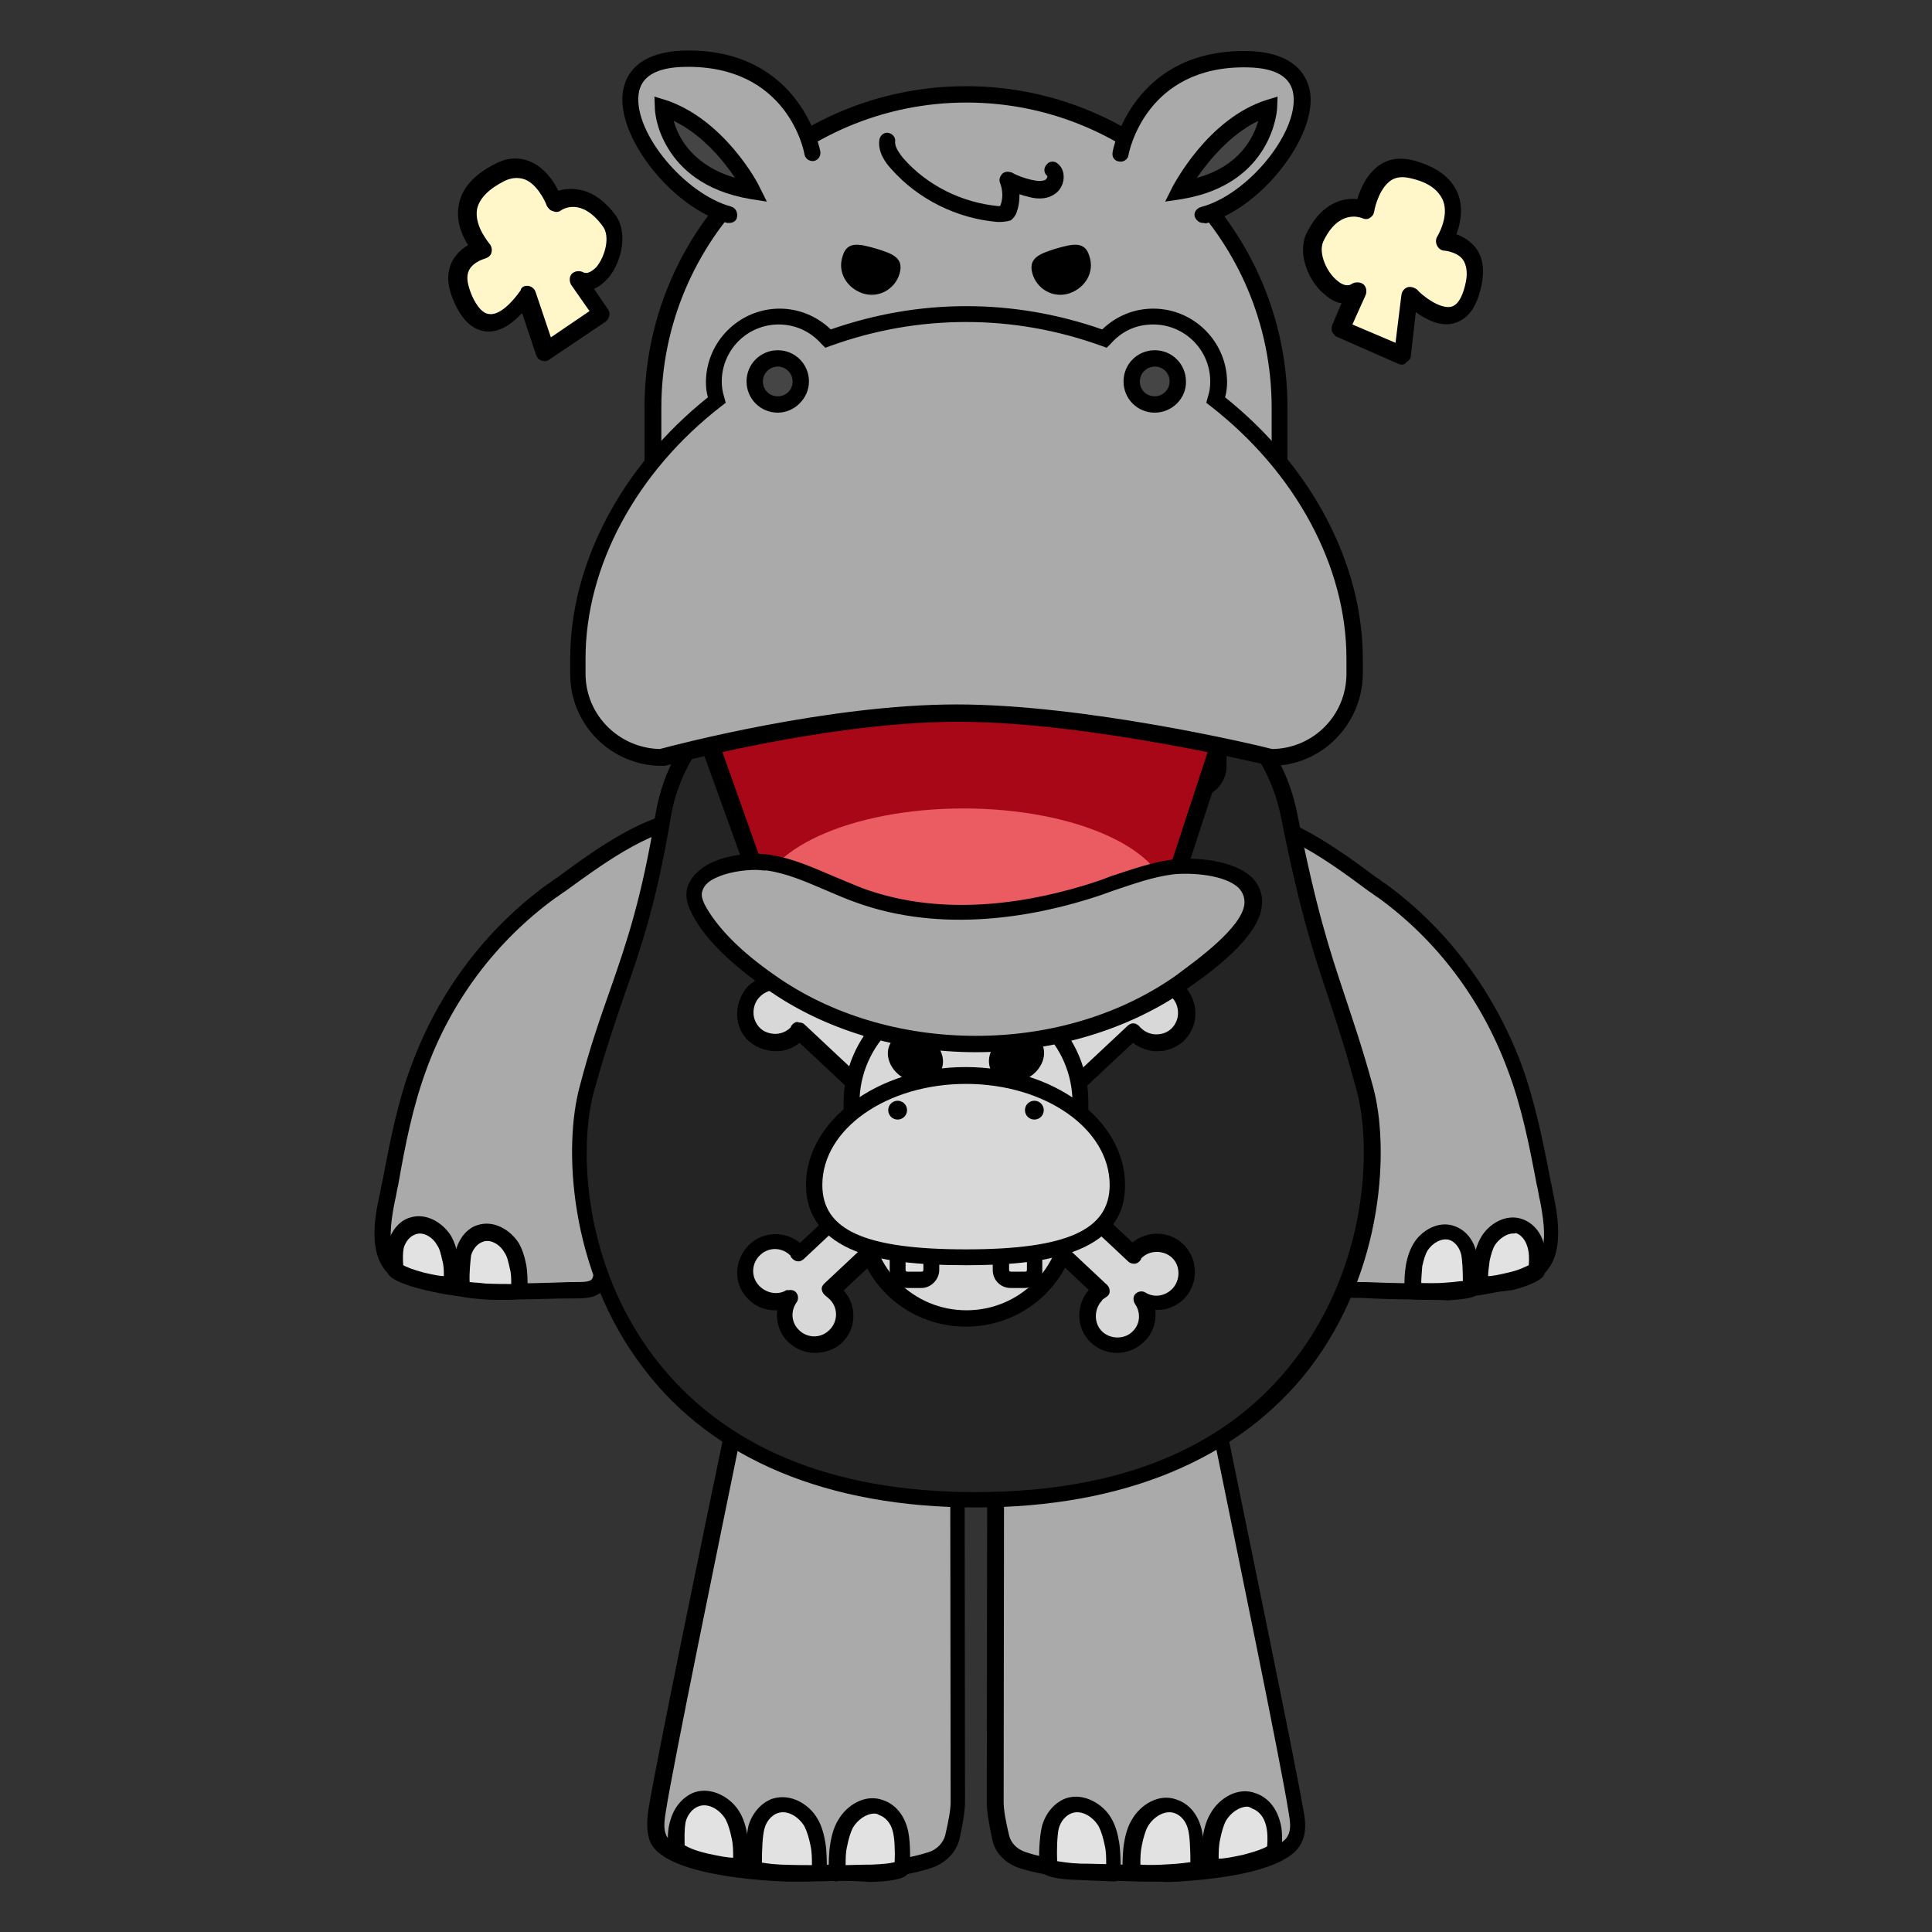 <?xml version="1.0" encoding="utf-8"?>
<!-- Generator: Adobe Illustrator 26.0.3, SVG Export Plug-In . SVG Version: 6.00 Build 0)  -->
<svg version="1.1" id="레이어_1" xmlns="http://www.w3.org/2000/svg" xmlns:xlink="http://www.w3.org/1999/xlink" x="0px"
	 y="0px" viewBox="0 0 390 390" style="enable-background:new 0 0 390 390;" xml:space="preserve">
<rect x="0" y="0" width="390" height="390" fill="#333333" stroke="none"/>
<style type="text/css">
	.st0{fill:#AAAAAA;}
	.st1{fill:#E2E2E2;}
	.st2{fill:#454545;}
	.st3{fill:#242424;}
	.st4{fill:#D8D8D8;}
	.st5{fill:#A80718;}
	.st6{fill:#EA5C61;}
	.st7{fill:#FFF6C9;}
</style>
<g>
	<path class="st0" d="M151.2,272.9c0.1,0-16.2,78.4-18.7,92.5c-0.3,1.9-0.5,4,0.3,5.8c2.4,5.4,20.4,7,25.9,7c7,0,20.7,0,28.9-2.6
		c2.3-0.8,3.9-2.6,4.4-4.6c0.5-2.1,1.1-5.1,1.1-7.1c0-3.5-0.1-84.2-0.1-84.2L151.2,272.9z"/>
	<path d="M159.8,379.8c-0.3,0-0.4,0-0.7,0h-0.4c-0.3,0-24-0.5-27.4-7.9c-0.9-2.1-0.7-4.6-0.4-6.7c1.7-10.2,10.7-53.9,15.6-77.4
		c1.5-7,2.6-12.6,3-14.5l-1.9-2.7l47.1,7.7v1.3c0,0.8,0.1,80.7,0.1,84.2c0,1.7-0.4,4.2-1.1,7.4c-0.7,2.7-2.7,4.8-5.5,5.8
		C180.1,379.8,167.2,379.8,159.8,379.8z M152.6,274.8c-0.1,0.7-0.3,1.5-0.5,2.7c-0.5,2.7-1.3,6.4-2.3,11
		c-4.8,23.5-13.8,67.1-15.4,77.2c-0.3,1.9-0.5,3.5,0.1,4.8c1.7,3.9,17.1,6,24.4,6h0.4c7.1,0,20.1,0,28.1-2.6c1.7-0.5,3-1.9,3.4-3.4
		c0.7-3,1.1-5.2,1.1-6.7c0-3.2-0.1-72-0.1-82.7L152.6,274.8z"/>
</g>
<g>
	<path class="st1" d="M149.7,376.8c0-1.9,0-3.8-0.3-5.8c-0.3-1.5-0.7-3-1.5-4.3c-1.5-2.6-4.6-4.3-7.3-3.4c-1.9,0.7-3.2,2.4-3.8,4.3
		c-0.5,1.9-0.5,3.9-0.3,5.9c0,0,1.3,1.3,6,2.4C147.3,377.1,149.7,376.8,149.7,376.8z"/>
	<path d="M148.8,378.4c-1.2,0-3.4-0.1-6.6-0.9c-4.8-1.2-6.4-2.6-6.7-2.8s-0.4-0.7-0.5-1.1c-0.3-2-0.3-4.3,0.4-6.4
		c0.8-2.6,2.6-4.6,4.8-5.4c3.6-1.2,7.5,1.2,9.1,4c0.8,1.3,1.3,3,1.6,4.8s0.3,3.8,0.3,5.5v0.5c0,0.8-0.7,1.5-1.5,1.6
		C149.9,378.4,149.5,378.4,148.8,378.4z M149.7,376.8L149.7,376.8L149.7,376.8z M138.2,372.5c0.7,0.4,2.1,1.1,4.8,1.7
		c2.3,0.5,3.9,0.8,5,0.8c0-1.3,0-2.6-0.3-3.9c-0.3-1.5-0.7-2.8-1.2-3.8c-1.1-1.9-3.4-3.4-5.4-2.7c-1.2,0.4-2.3,1.6-2.7,3.2
		C138.1,369.6,138.2,371,138.2,372.5z"/>
</g>
<g>
	<path class="st1" d="M168.9,378c0-1.9,0-3.8,0.3-5.8c0.3-1.5,0.7-3,1.5-4.3c1.5-2.6,4.6-4.3,7.3-3.4c1.9,0.7,3.2,2.4,3.8,4.3
		c0.5,1.9,0.7,6,0.4,7.9c0,0-1.1,0.8-6.3,0.9C171.1,377.9,168.9,378,168.9,378z"/>
	<path d="M168.9,379.8c-0.4,0-0.8-0.1-1.1-0.4s-0.5-0.8-0.5-1.2v-0.5c0-1.7,0-3.6,0.3-5.5c0.3-1.9,0.8-3.5,1.6-4.8
		c1.7-3,5.5-5.4,9.1-4c2.3,0.8,4,2.7,4.8,5.4c0.7,2.1,0.7,6.4,0.5,8.6c0,0.4-0.3,0.9-0.7,1.2c-0.4,0.4-2.1,1.2-7.3,1.3
		C171.2,379.6,169.1,379.6,168.9,379.8C169.1,379.8,168.9,379.8,168.9,379.8z M170.6,378L170.6,378L170.6,378z M176.5,366.1
		c-1.7,0-3.4,1.3-4.3,2.8c-0.5,0.9-0.9,2.3-1.2,3.8c-0.3,1.2-0.3,2.6-0.3,3.8c1.1,0,2.8-0.1,5.2-0.1c2.6-0.1,4-0.3,4.7-0.5
		c0.1-2,0-5-0.4-6.3c-0.4-1.6-1.5-2.8-2.7-3.2C177.1,366.1,176.7,366.1,176.5,366.1z"/>
</g>
<g>
	<path class="st1" d="M165.5,378c0-1.9,0-3.8-0.3-5.8c-0.3-1.5-0.7-3-1.5-4.3c-1.5-2.6-4.6-4.3-7.3-3.4c-1.9,0.7-3.2,2.4-3.8,4.3
		c-0.5,1.9-0.7,6.6-0.5,8.6c0,0,0.7,0.4,5.4,0.7C162.6,378.4,165.5,378,165.5,378z"/>
	<path d="M161.6,379.8c-1.2,0-2.6,0-4.2-0.1c-5.1-0.4-5.8-0.7-6-0.8c-0.5-0.3-0.8-0.8-0.8-1.3c-0.3-2.1,0-7,0.5-9.1
		c0.8-2.6,2.6-4.6,4.8-5.4c3.8-1.2,7.5,1.2,9.1,4c0.8,1.3,1.3,3,1.6,4.8s0.3,3.8,0.3,5.5v0.5c0,0.8-0.7,1.5-1.5,1.6
		C165.6,379.6,164.2,379.8,161.6,379.8z M165.5,378L165.5,378L165.5,378z M153.8,376c0.7,0.1,1.9,0.3,3.9,0.4c2.8,0.1,5,0.1,6.2,0.1
		c0-1.3,0-2.7-0.3-4c-0.3-1.5-0.7-2.8-1.2-3.8c-1.1-1.9-3.4-3.4-5.4-2.7c-1.2,0.4-2.3,1.6-2.7,3.2
		C153.9,370.6,153.8,373.9,153.8,376z"/>
</g>
<g>
	<path class="st0" d="M150.8,166.8c-1.3-0.5-2.7-0.9-4.2-1.3c-12.5-3.1-25.6,7.4-35.5,14.5c-12.4,9-21.5,21.4-26.7,35.6
		c-3.2,8.6-4.7,17.6-6.4,26.6c-1.1,5.5-2.3,13.4,4.4,15.6c10.3,3.4,21.6,3,32.5,2.6c2-0.1,5,0.3,5.9-1.9c0.4-1.1,0.3-2.1,0.3-3.4
		c-0.4-6.4-1.1-13.6-0.3-20c0.8-6.4,3.6-12.6,6.6-18.4c3.5-6.8,7.8-13.8,13.8-18.8c6.4-5.2,13.6-9.3,16.7-17.3
		C160.9,173.5,157,169.2,150.8,166.8z"/>
	<path d="M104.5,262.3c-7.5,0-15.2-0.5-22.4-3c-8.5-2.7-6.6-12.8-5.6-17.5c0.3-1.1,0.4-2.3,0.7-3.4c1.5-7.8,3-15.8,5.9-23.5
		c5.4-14.6,14.9-27.3,27.4-36.4c0.7-0.4,1.2-0.9,1.9-1.3c9.5-7,22.4-16.5,34.9-13.4c1.6,0.4,3.1,0.8,4.3,1.3l0,0
		c8.1,3.2,11,9,8.2,16.1c-2.7,6.8-8.1,11-13.4,15c-1.2,0.9-2.6,1.9-3.8,3c-6.3,5.1-10.5,12.4-13.4,18.3c-3.2,6.4-5.6,12-6.4,17.9
		c-0.7,5.5-0.3,11.4,0.1,17.3c0,0.8,0.1,1.6,0.1,2.4c0.1,1.2,0.1,2.7-0.4,4c-1.2,3-4.4,3-6.4,3h-0.1c-0.3,0-0.5,0-0.8,0
		C111.6,262.1,108.1,262.3,104.5,262.3z M142,166.5c-9.7,0-19.6,7.4-27.9,13.4c-0.7,0.4-1.2,0.9-1.9,1.3
		c-12,8.7-21.1,20.8-26.2,34.9c-2.7,7.4-4.2,15-5.6,23c-0.3,1.1-0.4,2.3-0.7,3.4c-1.5,7.4-1.3,12.2,3.4,13.7c10.2,3.4,21.2,3,32,2.6
		c0.3,0,0.7,0,1.1,0c1.7,0,3.1,0,3.4-0.8c0.3-0.7,0.3-1.6,0.1-2.6c0-0.8-0.1-1.6-0.1-2.4c-0.4-6-0.8-12.2,0-18
		c0.9-6.7,3.8-13,6.7-18.8c3.1-6,7.5-13.8,14.4-19.3c1.3-1.1,2.6-2,3.9-3c5.1-3.9,9.9-7.7,12.4-13.6c2.8-7.3-2.3-10.3-6.3-12
		c-1.2-0.4-2.6-0.9-3.9-1.2C144.8,166.7,143.4,166.5,142,166.5z"/>
</g>
<g>
	<path class="st1" d="M91.2,259.3c0-1.7,0-3.4-0.3-5.1c-0.3-1.3-0.5-2.7-1.2-3.8c-1.2-2.1-3.9-3.8-6.3-3c-1.6,0.5-2.8,2.1-3.2,3.8
		c-0.5,1.6-0.4,3.4-0.3,5.1c0,0,1.2,1.1,5.2,2.1C89.2,259.6,91.2,259.3,91.2,259.3z"/>
	<path d="M90.4,260.9c-1.1,0-3-0.1-5.8-0.8c-4.3-1.1-5.8-2.3-6-2.6c-0.3-0.3-0.4-0.7-0.5-1.1c-0.1-1.9-0.3-3.8,0.3-5.8
		c0.7-2.3,2.3-4.2,4.3-4.8c3.4-1.1,6.7,1.1,8.3,3.6c0.7,1.2,1.2,2.7,1.5,4.3c0.3,1.6,0.3,3.2,0.3,4.8v0.5c0,0.8-0.7,1.5-1.5,1.6
		C91.3,260.9,90.9,260.9,90.4,260.9z M91.2,259.3L91.2,259.3L91.2,259.3z M81.4,255.4c0.5,0.3,1.9,0.9,4.2,1.5
		c1.7,0.4,3.2,0.7,4,0.7c0-1.1,0-2.1-0.3-3.1c-0.3-1.3-0.5-2.4-1.1-3.2c-0.8-1.5-2.8-2.8-4.4-2.1c-0.9,0.3-1.9,1.3-2.3,2.7
		C81.3,252.9,81.3,254.2,81.4,255.4z"/>
</g>
<g>
	<path class="st1" d="M104.8,260.7c0-1.7,0-3.4-0.3-5.1c-0.3-1.3-0.5-2.7-1.2-3.8c-1.2-2.1-3.9-3.8-6.3-3c-1.6,0.5-2.8,2.1-3.2,3.8
		c-0.5,1.6-0.7,5.8-0.4,7.5c0,0,0.5,0.3,4.7,0.5C102.3,260.9,104.8,260.7,104.8,260.7z"/>
	<path d="M101.4,262.4c-1.1,0-2.3,0-3.6-0.1c-4.4-0.3-5.1-0.7-5.4-0.8c-0.5-0.3-0.8-0.8-0.8-1.3c-0.1-1.9,0-6.2,0.5-8.1
		c0.7-2.3,2.3-4.2,4.3-4.8c3.4-1.1,6.7,1.1,8.3,3.6c0.7,1.2,1.2,2.7,1.5,4.3c0.3,1.6,0.3,3.2,0.3,4.8v0.5c0,0.8-0.7,1.5-1.5,1.6
		C104.9,262.3,103.7,262.4,101.4,262.4z M104.8,260.7L104.8,260.7L104.8,260.7z M94.8,258.8c0.7,0.1,1.6,0.1,3.2,0.3
		c2.3,0.1,4,0.1,5.2,0.1c0-1.1,0-2.1-0.3-3.2c-0.3-1.3-0.5-2.4-1.1-3.2c-0.8-1.5-2.8-2.8-4.4-2.1c-0.9,0.3-1.9,1.3-2.3,2.7
		C95,254.2,94.7,256.9,94.8,258.8z"/>
</g>
<g>
	<path class="st0" d="M258.3,82.3c0-34.9-28.3-63.3-63.3-63.3s-63.3,28.3-63.3,63.3v36.1h126.5L258.3,82.3L258.3,82.3z"/>
	<path d="M260,120.1H130.1V82.3c0-35.9,29.1-64.9,64.9-64.9c35.9,0,64.9,29.1,64.9,64.9v37.7H260z M133.4,116.8h123.3V82.3
		c0-34-27.7-61.6-61.6-61.6s-61.6,27.7-61.6,61.6V116.8z"/>
</g>
<g>
	<path class="st0" d="M164,31c0,0-3.4-19.6-25.8-19.1s-5.8,27.7,9,31.4"/>
	<path d="M147.2,45c-0.1,0-0.3,0-0.4,0c-10.7-2.8-22.2-16.9-21.1-26.2c0.4-3.1,2.4-8.3,12.5-8.6c0.3,0,0.5,0,0.8,0
		c22.8,0,26.6,20.3,26.6,20.4c0.1,0.9-0.4,1.7-1.3,1.9c-0.9,0.1-1.7-0.4-1.9-1.3l0,0c-0.1-0.8-3.5-18.1-24.2-17.7
		c-5.8,0.1-8.9,2-9.3,5.6c-0.9,7.8,9.4,20.1,18.7,22.6c0.9,0.3,1.3,1.1,1.2,2C148.7,44.6,148,45,147.2,45z"/>
</g>
<g>
	<path class="st2" d="M151.9,38.5c0,0-6.6-13-18-16.7C133.9,21.9,134.4,35.7,151.9,38.5z"/>
	<path d="M154.8,40.7l-3.2-0.5c-9.7-1.6-14.4-6.4-16.7-10.2c-2.6-4.2-2.7-7.9-2.7-8.1l-0.1-2.4l2.3,0.7
		c11.8,3.9,18.7,16.9,18.9,17.5L154.8,40.7z M136,24.4c0.9,3.4,3.9,9,12.4,11.5C146.1,32.6,142,27.3,136,24.4z"/>
</g>
<g>
	<path class="st0" d="M226.2,31c0,0,3.4-19.6,25.8-19.1s5.8,27.7-9,31.4"/>
	<path d="M242.8,45c-0.7,0-1.3-0.5-1.6-1.2c-0.3-0.9,0.3-1.7,1.2-2c9.3-2.4,19.6-14.8,18.7-22.6c-0.4-3.6-3.5-5.5-9.3-5.6
		c-20.5-0.4-23.9,17.1-24,17.7c-0.1,0.9-1.1,1.5-1.9,1.3c-0.9-0.1-1.5-0.9-1.3-1.9c0-0.3,3.9-20.9,27.4-20.4
		c9.9,0.3,12.1,5.5,12.5,8.6c1.1,9.1-10.3,23.4-21.1,26.2C243.1,45,242.9,45,242.8,45z"/>
</g>
<g>
	<path class="st2" d="M238.1,38.5c0,0,6.6-13,18-16.7C256.1,21.9,255.6,35.7,238.1,38.5z"/>
	<path d="M235.2,40.7l1.5-3c0.3-0.5,7.1-13.7,18.9-17.5l2.3-0.7l-0.1,2.4c0,0.1-0.8,15.3-19.3,18.3L235.2,40.7z M254,24.4
		c-5.8,2.8-10.1,8.2-12.4,11.5C250.1,33.6,253,27.9,254,24.4z"/>
</g>
<g>
	<path d="M181.6,55.2c-0.9,3.2-4.3,5.1-7.5,4c-3.2-1.1-5.1-4.3-4-7.5c0.9-3.2,3.6-2.4,6.8-1.5C180.1,51.2,182.5,52,181.6,55.2z"/>
	<path d="M208.4,55.2c0.9,3.2,4.3,5.1,7.5,4c3.2-1.1,5.1-4.3,4-7.5c-0.9-3.2-3.6-2.4-6.8-1.5C210,51.2,207.5,52,208.4,55.2z"/>
</g>
<path d="M202,44.8c-0.3,0-0.4,0-0.7,0c-8.2-0.7-16-4.6-21.4-10.7c-1.2-1.3-2.7-3.4-2.4-5.8c0.1-0.9,0.9-1.6,1.7-1.5
	c0.9,0.1,1.6,0.9,1.5,1.7c-0.1,0.9,0.4,1.9,1.6,3.4c4.8,5.5,11.8,9,19.2,9.7c0.3,0,0.3,0,0.4,0c0,0,0-0.1,0.1-0.3
	c0.5-1.3,0.4-3-0.1-4.3c-0.3-0.7-0.1-1.3,0.4-1.9c0.5-0.5,1.2-0.5,1.9-0.3c1.2,0.7,2.7,1.2,4,1.5c1.3,0.3,2.3,0.3,2.8,0
	c0.3-0.1,0.5-0.7,0.4-0.8c-0.7-0.5-0.8-1.6-0.1-2.3c0.5-0.7,1.6-0.8,2.3-0.1c0.8,0.7,1.2,1.7,1.1,3c-0.1,1.3-0.9,2.6-2,3.2
	c-1.7,1.1-3.9,0.8-5.2,0.4c-0.5-0.1-1.2-0.3-1.7-0.5c0,1.1-0.1,2.3-0.5,3.4c-0.1,0.5-0.5,1.3-1.3,1.9
	C203.3,44.7,202.5,44.8,202,44.8z M202,41.6L202,41.6L202,41.6z M202.3,41.5L202.3,41.5L202.3,41.5z"/>
<g>
	<path class="st0" d="M242.8,272.9c-0.1,0,16.2,78.4,18.7,92.5c0.3,1.9,0.5,4-0.3,5.8c-2.4,5.4-20.4,7-25.9,7c-7,0-20.7,0-28.9-2.6
		c-2.3-0.8-3.9-2.6-4.4-4.6c-0.5-2.1-1.1-5.1-1.1-7.1c0-3.5,0.1-84.2,0.1-84.2L242.8,272.9z"/>
	<path d="M234.1,379.8c-7.4,0-20.3-0.1-28.3-2.7c-2.8-0.9-5-3.1-5.5-5.8c-0.7-3.2-1.1-5.8-1.1-7.4c0-3.5,0.1-83.4,0.1-84.2v-1.3
		l47.1-7.7l-1.9,2.7c0.4,1.9,1.6,7.5,3,14.5c4.8,23.5,13.8,67.1,15.6,77.4c0.4,2.1,0.7,4.6-0.4,6.7c-3.4,7.5-27.1,7.9-27.4,7.9h-0.4
		C234.6,379.8,234.3,379.8,234.1,379.8z M202.7,281.1c0,10.7-0.1,79.6-0.1,82.7c0,1.5,0.4,3.8,1.1,6.7c0.4,1.6,1.6,2.8,3.4,3.4
		c7.8,2.6,20.9,2.6,28.1,2.6h0.4c7.4,0,22.7-2.1,24.4-6c0.7-1.3,0.4-3,0.1-4.8c-1.6-10.1-10.6-53.7-15.4-77.2
		c-0.9-4.6-1.7-8.3-2.3-11c-0.3-1.1-0.4-2-0.5-2.7L202.7,281.1z"/>
</g>
<g>
	<path class="st1" d="M244.3,376.8c0-1.9,0-3.8,0.3-5.8c0.3-1.5,0.7-3,1.5-4.3c1.5-2.6,4.6-4.3,7.3-3.4c1.9,0.7,3.2,2.4,3.8,4.3
		c0.5,1.9,0.5,3.9,0.3,5.9c0,0-1.3,1.3-6,2.4C246.6,377.1,244.3,376.8,244.3,376.8z"/>
	<path d="M245.1,378.4c-0.7,0-1.1,0-1.1,0c-0.8-0.1-1.5-0.8-1.5-1.6v-0.5c0-1.7,0-3.6,0.3-5.5c0.3-1.9,0.8-3.5,1.6-4.8
		c1.7-3,5.5-5.4,9.1-4c2.3,0.8,4,2.7,4.8,5.4c0.7,2.1,0.5,4.4,0.4,6.4c0,0.4-0.3,0.8-0.5,1.1c-0.3,0.3-1.9,1.6-6.7,2.8
		C248.6,378.3,246.3,378.4,245.1,378.4z M245.9,376.8L245.9,376.8L245.9,376.8z M244.3,376.8L244.3,376.8L244.3,376.8z M251.8,364.7
		c-1.7,0-3.4,1.3-4.3,2.8c-0.5,0.9-0.9,2.3-1.2,3.8c-0.3,1.3-0.3,2.6-0.3,3.9c1.1,0,2.7-0.3,5-0.8c2.7-0.7,4.2-1.3,4.8-1.7
		c0.1-1.5,0.1-3.1-0.3-4.4c-0.4-1.6-1.5-2.8-2.7-3.2C252.5,364.9,252.1,364.7,251.8,364.7z"/>
</g>
<g>
	<path class="st1" d="M224.9,378c0-1.9,0-3.8-0.3-5.8c-0.3-1.5-0.7-3-1.5-4.3c-1.5-2.6-4.6-4.3-7.3-3.4c-1.9,0.7-3.2,2.4-3.8,4.3
		c-0.5,1.9-0.7,6-0.4,7.9c0,0,1.1,0.8,6.3,0.9C222.8,377.9,224.9,378,224.9,378z"/>
	<path d="M224.9,379.8L224.9,379.8c-0.1,0-2.3-0.1-7-0.3c-5.1-0.1-6.7-0.9-7.3-1.3c-0.4-0.3-0.7-0.7-0.7-1.2
		c-0.3-2.1-0.1-6.4,0.5-8.6c0.8-2.6,2.6-4.6,4.8-5.4c3.6-1.2,7.5,1.2,9.1,4c0.8,1.3,1.3,3,1.6,4.8c0.3,1.9,0.3,3.8,0.3,5.5v0.5
		c0,0.4-0.1,0.9-0.5,1.2C225.9,379.5,225.5,379.8,224.9,379.8z M213.4,375.7c0.8,0.1,2.1,0.4,4.7,0.5c2.4,0,4,0.1,5.2,0.1
		c0-1.3,0-2.6-0.3-3.8c-0.3-1.5-0.7-2.8-1.2-3.8c-1.1-1.9-3.4-3.4-5.4-2.7c-1.2,0.4-2.3,1.6-2.7,3.2
		C213.4,370.6,213.3,373.7,213.4,375.7z"/>
</g>
<g>
	<path class="st1" d="M228.4,378c0-1.9,0-3.8,0.3-5.8c0.3-1.5,0.7-3,1.5-4.3c1.5-2.6,4.6-4.3,7.3-3.4c1.9,0.7,3.2,2.4,3.8,4.3
		c0.5,1.9,0.7,6.6,0.5,8.6c0,0-0.7,0.4-5.4,0.7C231.4,378.4,228.4,378,228.4,378z"/>
	<path d="M232.3,379.8c-2.6,0-4-0.1-4.2-0.1c-0.8-0.1-1.5-0.8-1.5-1.6v-0.5c0-1.7,0-3.6,0.3-5.5c0.3-1.9,0.8-3.5,1.6-4.8
		c1.7-3,5.5-5.4,9.1-4c2.3,0.8,4,2.7,4.8,5.4c0.7,2.1,0.8,7,0.5,9.1c0,0.5-0.4,1.1-0.8,1.3c-0.3,0.1-0.9,0.5-6,0.8
		C234.9,379.8,233.5,379.8,232.3,379.8z M230.2,378L230.2,378L230.2,378z M228.4,378L228.4,378L228.4,378z M230.2,376.4
		c1.3,0.1,3.4,0.1,6.2-0.1c1.9-0.1,3.1-0.3,3.9-0.4c0-2.1-0.1-5.4-0.5-6.7c-0.4-1.6-1.5-2.8-2.7-3.2c-2-0.7-4.3,0.8-5.4,2.7
		c-0.5,0.9-0.9,2.3-1.2,3.8C230.2,373.9,230.2,375.1,230.2,376.4z"/>
</g>
<g>
	<path class="st0" d="M239.3,166.8c1.3-0.5,2.7-0.9,4.2-1.3c12.5-3.1,25.6,7.4,35.5,14.5c12.4,9,21.5,21.4,26.7,35.6
		c3.2,8.6,4.7,17.6,6.4,26.6c1.1,5.5,2.3,13.4-4.4,15.6c-10.3,3.4-21.6,3-32.5,2.6c-2-0.1-5,0.3-5.9-1.9c-0.4-1.1-0.3-2.1-0.3-3.4
		c0.4-6.4,1.1-13.6,0.3-20c-0.8-6.4-3.6-12.6-6.6-18.4c-3.5-6.8-7.8-13.8-13.8-18.8c-6.4-5.2-13.6-9.3-16.7-17.3
		C229.1,173.5,233,169.2,239.3,166.8z"/>
	<path d="M285.5,262.3c-3.6,0-7.1-0.1-10.6-0.3c-0.3,0-0.5,0-0.9,0l0,0c-2,0-5.2,0-6.4-3c-0.5-1.3-0.4-2.8-0.4-4
		c0-0.8,0.1-1.6,0.1-2.4c0.4-5.8,0.8-11.8,0.1-17.3c-0.8-5.9-3.1-11.4-6.4-17.9c-3-5.8-7.1-13.2-13.4-18.3c-1.2-1.1-2.6-2-3.8-3
		c-5.2-4-10.7-8.2-13.4-15c-2.8-7.3,0.1-13,8.2-16.1l0,0c1.3-0.5,2.8-0.9,4.3-1.3c12.5-3.1,25.5,6.4,34.9,13.4
		c0.7,0.4,1.2,0.9,1.9,1.3c12.5,9.1,21.9,21.8,27.4,36.4c2.8,7.7,4.4,15.7,5.9,23.5c0.3,1.1,0.4,2.3,0.7,3.4
		c0.9,4.8,2.8,14.8-5.6,17.5C300.8,261.7,293,262.3,285.5,262.3z M239.9,168.3L239.9,168.3c-4,1.6-9.1,4.6-6.3,12
		c2.3,6,7.3,9.7,12.4,13.6c1.2,0.9,2.6,2,3.9,3c6.7,5.5,11.1,13.2,14.4,19.3c3,5.8,5.9,12.1,6.7,18.8c0.8,5.8,0.4,12,0,18
		c0,0.8-0.1,1.6-0.1,2.4c0,0.9-0.1,1.9,0.1,2.6c0.3,0.8,1.6,0.8,3.4,0.8c0.4,0,0.7,0,1.1,0c10.6,0.4,21.8,0.8,32-2.6
		c4.7-1.5,4.8-6.4,3.4-13.7c-0.3-1.1-0.4-2.3-0.7-3.4c-1.5-7.9-3-15.6-5.8-23c-5.2-14.1-14.2-26.2-26.2-34.9
		c-0.7-0.4-1.2-0.9-1.9-1.3c-9.4-7-21.2-15.6-32.2-12.9C242.4,167.5,241.1,167.9,239.9,168.3z"/>
</g>
<g>
	<path class="st1" d="M298.9,259.3c0-1.7,0-3.4,0.3-5.1c0.3-1.3,0.5-2.7,1.2-3.8c1.2-2.1,3.9-3.8,6.3-3c1.6,0.5,2.8,2.1,3.2,3.8
		c0.5,1.6,0.4,3.4,0.3,5.1c0,0-1.2,1.1-5.2,2.1S298.9,259.3,298.9,259.3z"/>
	<path d="M299.6,260.9c-0.5,0-0.9,0-0.9,0c-0.8-0.1-1.5-0.8-1.5-1.6v-0.5c0-1.6,0-3.1,0.3-4.8c0.3-1.7,0.8-3.1,1.5-4.3
		c1.5-2.6,5-4.8,8.3-3.6c2,0.7,3.6,2.4,4.3,4.8c0.5,1.9,0.5,3.9,0.3,5.8c0,0.4-0.3,0.8-0.5,1.1c-0.3,0.3-1.7,1.5-6,2.6
		C302.7,260.8,300.7,260.9,299.6,260.9z M300.6,259.3L300.6,259.3L300.6,259.3z M298.9,259.3L298.9,259.3L298.9,259.3z M305.4,249
		c-1.3,0-2.8,1.1-3.6,2.3c-0.5,0.8-0.8,1.9-1.1,3.2c-0.1,1.1-0.3,2-0.3,3.1c0.9,0,2.3-0.3,4-0.7c2.3-0.5,3.5-1.2,4.2-1.5
		c0.1-1.2,0.1-2.6-0.3-3.8c-0.4-1.3-1.2-2.3-2.3-2.7C305.9,249,305.7,249,305.4,249z"/>
</g>
<g>
	<path class="st1" d="M285.2,260.7c0-1.7,0-3.4,0.3-5.1c0.3-1.3,0.5-2.7,1.2-3.8c1.2-2.1,3.9-3.8,6.3-3c1.6,0.5,2.8,2.1,3.2,3.8
		c0.5,1.6,0.7,5.8,0.4,7.5c0,0-0.5,0.3-4.7,0.5C287.8,260.9,285.2,260.7,285.2,260.7z"/>
	<path d="M288.6,262.4c-2.3,0-3.5-0.1-3.6-0.1c-0.8-0.1-1.5-0.8-1.5-1.6v-0.5c0-1.6,0-3.1,0.3-4.8c0.3-1.7,0.8-3.1,1.5-4.3
		c1.5-2.6,5-4.8,8.3-3.6c2,0.7,3.6,2.4,4.3,4.8c0.5,1.9,0.7,6.2,0.5,8.1c0,0.5-0.4,1.1-0.8,1.3c-0.3,0.1-0.9,0.5-5.4,0.8
		C290.9,262.4,289.7,262.4,288.6,262.4z M286.9,260.7L286.9,260.7L286.9,260.7z M285.2,260.7L285.2,260.7L285.2,260.7z M286.9,259
		c1.1,0,3,0.1,5.2-0.1c1.6-0.1,2.6-0.3,3.2-0.3c0-1.9-0.1-4.6-0.4-5.6c-0.4-1.3-1.2-2.3-2.3-2.7c-1.6-0.5-3.5,0.7-4.4,2.1
		c-0.5,0.8-0.8,1.9-1.1,3.2C287,256.9,286.9,258,286.9,259z"/>
</g>
<g>
	<path class="st3" d="M275.6,219.8c-5.8-21.6-9.3-24.3-15.3-55.2c-5.1-26.1-34.1-34.2-34.1-34.2c-22.6-4.4-58.1,0-58.1,0
		s-29.8,8.1-34.1,34.2c-4.3,26.3-9.5,33.6-15.3,55.2c-5.8,21.6,2.7,82.9,78.6,82.9S281.4,241.5,275.6,219.8z"/>
	<path d="M197,304.3c-29.9,0-53.2-9.7-67.1-28.1c-15.3-20-16.1-45-12.9-56.8c2.1-8.1,4.2-14,6.2-19.7c3.4-9.7,6.4-18.7,9.1-35.2
		c4.4-26.9,34.1-35.2,35.3-35.6h0.3c0.1,0,9.1-1.1,20.7-1.7c15.7-0.8,28.5-0.1,37.9,1.7h0.1c1.2,0.4,30.1,8.9,35.3,35.5
		c3.8,19.3,6.6,27.7,9.5,36.4c1.7,5.2,3.6,10.6,5.8,18.7c3.2,11.8,2.4,36.8-12.9,56.8C250.1,294.6,226.8,304.3,197,304.3z
		 M168.3,132.1c-1.9,0.5-28.9,8.9-32.9,32.9c-2.8,16.8-5.9,26.1-9.3,35.7c-2,5.8-4,11.7-6.2,19.6c-3.1,11.3-2.3,34.9,12.4,54
		c13.7,17.7,35.3,26.9,64.6,26.9s51-9,64.6-26.9c14.6-19.1,15.4-42.7,12.4-54c-2.1-7.9-3.9-13.3-5.6-18.5c-3-8.9-5.8-17.2-9.7-36.8
		c-4.8-24.2-31.4-32.5-32.9-32.9C204.3,127.8,170.6,131.7,168.3,132.1z"/>
</g>
<g>
	<g>
		<path class="st4" d="M160.2,191.8c-2,2.1-2.1,5.2-0.5,7.5c-2.4-1.5-5.5-1.1-7.5,1.1c-2.3,2.4-2.1,6.3,0.3,8.5
			c2.4,2.3,6.3,2.1,8.5-0.3c0.1-0.1,0.3-0.4,0.4-0.5l20.1,18.8l6.6-7.1l-20.3-18.9c0.4-0.3,0.8-0.5,1.1-0.9c2.3-2.4,2.1-6.3-0.3-8.5
			C166.3,189.2,162.4,189.3,160.2,191.8z"/>
		<path d="M181.4,228.6c-0.4,0-0.8-0.1-1.1-0.4l-18.9-17.7c-1.3,1.1-3,1.7-4.7,1.7c-2,0-4-0.7-5.5-2c-1.5-1.3-2.4-3.4-2.4-5.4
			c0-2,0.7-4,2-5.5c1.6-1.7,3.9-2.6,6-2.4c-0.3-2.1,0.4-4.6,2-6.2c3-3.1,7.8-3.2,10.9-0.4c3.1,2.8,3.2,7.7,0.5,10.7l18.9,17.7
			c0.7,0.7,0.7,1.6,0.1,2.3l-6.6,7.1C182.4,228.3,182,228.6,181.4,228.6L181.4,228.6z M161.3,206.4c0.4,0,0.8,0.1,1.1,0.4l18.9,17.7
			l4.4-4.7L166.7,202c-0.4-0.4-0.5-0.8-0.5-1.3c0-0.5,0.3-0.9,0.8-1.2c0.4-0.3,0.7-0.4,0.8-0.7c1.6-1.7,1.6-4.6-0.3-6.2
			c-1.7-1.6-4.6-1.6-6.2,0.1l0,0c-1.5,1.5-1.6,3.8-0.4,5.5c0.4,0.7,0.4,1.5-0.1,2c-0.5,0.5-1.3,0.7-2,0.3c-1.7-1.1-4-0.8-5.5,0.8
			c-0.8,0.8-1.2,2-1.2,3.1c0,1.2,0.5,2.3,1.3,3.1c0.8,0.8,2,1.2,3.1,1.2c1.2,0,2.3-0.5,3.1-1.3c0,0,0.1-0.1,0.1-0.3l0.1-0.1
			c0.3-0.4,0.7-0.7,1.2-0.7C161.2,206.4,161.3,206.4,161.3,206.4z M160.2,191.8L160.2,191.8L160.2,191.8z"/>
	</g>
	<g>
		<path class="st4" d="M229.9,191.8c2,2.1,2.1,5.2,0.5,7.5c2.4-1.5,5.5-1.1,7.5,1.1c2.3,2.4,2.1,6.3-0.3,8.5
			c-2.4,2.3-6.3,2.1-8.5-0.3c-0.1-0.1-0.3-0.4-0.4-0.5l-20.1,18.8l-6.6-7.1l20.3-18.9c-0.4-0.3-0.8-0.5-1.1-0.9
			c-2.3-2.4-2.1-6.3,0.3-8.5C223.9,189.2,227.6,189.3,229.9,191.8z"/>
		<path d="M208.7,228.6C208.6,228.6,208.6,228.6,208.7,228.6c-0.5,0-0.9-0.3-1.2-0.5l-6.6-7.1c-0.7-0.7-0.5-1.7,0.1-2.3l18.9-17.7
			c-2.8-3.1-2.6-7.9,0.5-10.7c3.1-3,7.9-2.7,10.9,0.4l0,0c1.6,1.7,2.3,4,2,6.2c2.1-0.1,4.4,0.7,6,2.4c1.3,1.5,2.1,3.5,2,5.5
			c0,2-0.9,3.9-2.4,5.4c-1.5,1.3-3.5,2.1-5.5,2c-1.7,0-3.4-0.7-4.7-1.7l-19.1,17.9C209.5,228.4,209.1,228.6,208.7,228.6z M204.4,220
			l4.4,4.7l18.9-17.7c0.4-0.3,0.8-0.5,1.2-0.4c0.4,0,0.9,0.3,1.2,0.7l0.1,0.1c0,0.1,0.1,0.1,0.1,0.1c0.8,0.8,1.9,1.3,3.1,1.3
			c1.2,0,2.3-0.4,3.1-1.2c0.8-0.8,1.3-1.9,1.3-3.1c0-1.2-0.4-2.3-1.2-3.1c-1.3-1.5-3.8-1.9-5.5-0.8c-0.7,0.4-1.5,0.3-2-0.3
			c-0.5-0.5-0.5-1.5-0.1-2c1.2-1.7,1.1-4-0.4-5.5l0,0c-1.6-1.7-4.4-1.9-6.2-0.1c-1.7,1.6-1.9,4.4-0.1,6.2c0.3,0.3,0.5,0.4,0.8,0.7
			c0.4,0.3,0.7,0.7,0.8,1.2c0,0.5-0.1,0.9-0.5,1.3L204.4,220z"/>
	</g>
	<g>
		<path class="st4" d="M160.2,269.7c-2-2.1-2.1-5.2-0.5-7.5c-2.4,1.5-5.5,1.1-7.5-1.1c-2.3-2.4-2.1-6.3,0.3-8.5
			c2.4-2.3,6.3-2.1,8.5,0.3c0.1,0.1,0.3,0.4,0.4,0.5l20.1-18.8l6.6,7.1l-20.3,18.9c0.4,0.3,0.8,0.5,1.1,0.9c2.3,2.4,2.1,6.3-0.3,8.5
			C166.3,272.2,162.4,272.1,160.2,269.7z"/>
		<path d="M164.5,273.1c-2,0-4-0.8-5.6-2.4l0,0c-1.6-1.7-2.3-4-2-6.2c-2.3,0.1-4.4-0.7-6-2.4c-3-3.1-2.7-7.9,0.4-10.9
			c2.8-2.7,7.3-2.7,10.2-0.3l18.9-17.7c0.7-0.7,1.7-0.5,2.3,0.1l6.6,7.1c0.3,0.3,0.4,0.8,0.4,1.2c0,0.4-0.1,0.8-0.5,1.2l-18.9,17.7
			c2.8,3.1,2.6,7.9-0.5,10.7C168.3,272.5,166.4,273.1,164.5,273.1z M159.5,260.4c0.4,0,0.9,0.1,1.2,0.5c0.5,0.5,0.5,1.5,0.1,2
			c-1.2,1.7-1.1,4,0.4,5.5l0,0c1.6,1.7,4.4,1.9,6.2,0.1c1.7-1.6,1.9-4.4,0.1-6.2c-0.3-0.3-0.5-0.4-0.8-0.7c-0.4-0.3-0.7-0.7-0.8-1.2
			c-0.1-0.5,0.1-0.9,0.5-1.3l19.1-17.9l-4.4-4.7l-18.9,17.7c-0.4,0.3-0.8,0.5-1.2,0.4c-0.4,0-0.9-0.3-1.2-0.7l-0.1-0.1
			c0-0.1-0.1-0.1-0.1-0.3c-1.6-1.7-4.4-1.9-6.2-0.1c-1.7,1.6-1.9,4.4-0.1,6.2c1.5,1.5,3.8,1.9,5.5,0.8
			C159,260.5,159.3,260.4,159.5,260.4z"/>
	</g>
	<g>
		<path class="st4" d="M229.9,269.7c2-2.1,2.1-5.2,0.5-7.5c2.4,1.5,5.5,1.1,7.5-1.1c2.3-2.4,2.1-6.3-0.3-8.5
			c-2.4-2.3-6.3-2.1-8.5,0.3c-0.1,0.1-0.3,0.4-0.4,0.5l-20.1-18.8l-6.6,7.1l20.3,18.9c-0.4,0.3-0.8,0.5-1.1,0.9
			c-2.3,2.4-2.1,6.3,0.3,8.5C223.9,272.2,227.6,272.1,229.9,269.7z"/>
		<path d="M225.5,273.1c-1.9,0-3.8-0.7-5.2-2c-3.1-2.8-3.2-7.7-0.5-10.7l-18.9-17.7c-0.3-0.3-0.5-0.7-0.5-1.2c0-0.4,0.1-0.8,0.4-1.2
			l6.6-7.1c0.7-0.7,1.6-0.7,2.3-0.1l18.9,17.7c3-2.4,7.3-2.4,10.2,0.3c3.1,3,3.2,7.8,0.4,10.9c-1.6,1.7-3.9,2.6-6,2.4
			c0.3,2.1-0.4,4.6-2,6.2C229.6,272.3,227.5,273.1,225.5,273.1z M204.4,241.5l19.1,17.9c0.4,0.4,0.5,0.8,0.5,1.3
			c0,0.5-0.3,0.9-0.8,1.2c-0.4,0.3-0.7,0.4-0.8,0.7c-1.6,1.7-1.6,4.6,0.1,6.2c1.7,1.6,4.6,1.6,6.2-0.1l0,0c1.5-1.5,1.6-3.8,0.4-5.5
			c-0.4-0.7-0.4-1.5,0.1-2c0.5-0.5,1.3-0.7,2-0.3c1.7,1.1,4,0.8,5.5-0.8c1.6-1.7,1.6-4.6-0.1-6.2c-1.7-1.6-4.6-1.6-6.2,0.1
			c0,0-0.1,0.1-0.1,0.3l-0.1,0.1c-0.3,0.4-0.7,0.7-1.2,0.7c-0.4,0-0.9-0.1-1.2-0.4l-18.9-17.7L204.4,241.5z"/>
	</g>
	<g>
		<path class="st4" d="M215.9,245.5c0,11.4-9.4,20.7-20.9,20.7c-11.5,0-20.9-9.3-20.9-20.7v-10.7h41.9L215.9,245.5L215.9,245.5z"/>
		<path d="M195,267.8c-12.5,0-22.6-9.9-22.6-22.3v-10.7c0-0.9,0.7-1.6,1.6-1.6h41.9c0.9,0,1.6,0.7,1.6,1.6v10.9
			C217.6,257.8,207.5,267.8,195,267.8z M175.8,236.3v9.1c0,10.5,8.6,19.1,19.3,19.1c10.6,0,19.3-8.5,19.3-19.1v-9.1L175.8,236.3
			L175.8,236.3z"/>
	</g>
	<g>
		<path class="st4" d="M171.9,222.5c0-12.6,10.3-22.8,23.1-22.8c12.8,0,23.1,10.2,23.1,22.8v12h-46.2L171.9,222.5L171.9,222.5z"/>
		<path d="M218.1,236.1h-46.2c-0.9,0-1.6-0.7-1.6-1.6v-12c0-13.4,11.1-24.4,24.7-24.4c13.7,0,24.7,11,24.7,24.4v12
			C219.8,235.4,219,236.1,218.1,236.1z M173.5,232.9h43v-10.3c0-11.7-9.7-21.1-21.5-21.1c-11.8,0-21.5,9.5-21.5,21.1V232.9z"/>
	</g>
	<g>
		<g>
			<path class="st1" d="M184.7,258.2L184.7,258.2c-1.9,0-3.5-1.5-3.5-3.5v-0.9c0-1.9,1.5-3.5,3.5-3.5l0,0c1.9,0,3.5,1.5,3.5,3.5v0.9
				C188,256.8,186.5,258.2,184.7,258.2z"/>
			<path d="M186,260h-2.8c-2,0-3.6-1.6-3.6-3.6v-3.8c0-2,1.6-3.6,3.6-3.6h2.8c2,0,3.6,1.6,3.6,3.6v3.8C189.6,258.2,188,260,186,260z
				 M183.2,252.1c-0.3,0-0.4,0.1-0.4,0.4v3.8c0,0.3,0.1,0.4,0.4,0.4h2.8c0.3,0,0.4-0.1,0.4-0.4v-3.8c0-0.3-0.1-0.4-0.4-0.4
				L183.2,252.1L183.2,252.1z"/>
		</g>
		<g>
			<path class="st1" d="M205.5,258.2L205.5,258.2c-1.9,0-3.5-1.5-3.5-3.5v-0.9c0-1.9,1.5-3.5,3.5-3.5l0,0c1.9,0,3.5,1.5,3.5,3.5v0.9
				C208.8,256.8,207.4,258.2,205.5,258.2z"/>
			<path d="M206.8,260H204c-2,0-3.6-1.6-3.6-3.6v-3.8c0-2,1.6-3.6,3.6-3.6h2.8c2,0,3.6,1.6,3.6,3.6v3.8
				C210.6,258.2,208.8,260,206.8,260z M204.1,252.1c-0.3,0-0.4,0.1-0.4,0.4v3.8c0,0.3,0.1,0.4,0.4,0.4h2.8c0.3,0,0.4-0.1,0.4-0.4
				v-3.8c0-0.3-0.1-0.4-0.4-0.4L204.1,252.1L204.1,252.1z"/>
		</g>
	</g>
	<g>
		<path class="st4" d="M225.6,239.2c0,12.2-13.7,14.6-30.6,14.6s-30.6-2.4-30.6-14.6c0-12.2,13.7-22,30.6-22
			S225.6,226.9,225.6,239.2z"/>
		<path d="M195,255.4c-10.1,0-17.2-0.9-22.2-2.8c-6.6-2.6-10.1-7.1-10.1-13.4c0-13,14.5-23.8,32.2-23.8s32.2,10.6,32.2,23.8
			C227.2,253.5,210,255.4,195,255.4z M195,218.8c-16,0-29,9.1-29,20.4c0,9.1,8.6,13,29,13c20.3,0,29-3.9,29-13
			C224,227.9,211,218.8,195,218.8z"/>
	</g>
	<circle cx="181.2" cy="224.1" r="1.9"/>
	<circle cx="208.8" cy="224.1" r="1.9"/>
	<ellipse transform="matrix(0.5 -0.866 0.866 0.5 -92.499 266.743)" cx="184.8" cy="213.5" rx="4.8" ry="5.8"/>
	<ellipse transform="matrix(0.866 -0.5 0.5 0.866 -79.206 131.175)" cx="205.2" cy="213.4" rx="5.8" ry="4.8"/>
</g>
<g>
	<path class="st1" d="M156.3,159.3L156.3,159.3c-4.4,0-7.9-3.5-7.9-7.9v-2.3c0-4.4,3.5-7.9,7.9-7.9l0,0c4.4,0,7.9,3.5,7.9,7.9v2.3
		C164.1,155.8,160.6,159.3,156.3,159.3z"/>
	<path d="M159.4,161H153c-3.5,0-6.3-2.8-6.3-6.3V146c0-3.5,2.8-6.3,6.3-6.3h6.4c3.5,0,6.3,2.8,6.3,6.3v8.7
		C165.9,158.1,162.9,161,159.4,161z M153.1,142.9c-1.7,0-3.1,1.3-3.1,3.1v8.7c0,1.7,1.3,3.1,3.1,3.1h6.4c1.7,0,3.1-1.3,3.1-3.1V146
		c0-1.7-1.3-3.1-3.1-3.1H153.1z"/>
</g>
<g>
	<path class="st1" d="M238.1,159.3L238.1,159.3c-4.4,0-7.9-3.5-7.9-7.9v-2.3c0-4.4,3.5-7.9,7.9-7.9l0,0c4.4,0,7.9,3.5,7.9,7.9v2.3
		C246,155.8,242.5,159.3,238.1,159.3z"/>
	<path d="M241.3,161h-6.4c-3.5,0-6.3-2.8-6.3-6.3V146c0-3.5,2.8-6.3,6.3-6.3h6.4c3.5,0,6.3,2.8,6.3,6.3v8.7
		C247.6,158.1,244.8,161,241.3,161z M235,142.9c-1.7,0-3.1,1.3-3.1,3.1v8.7c0,1.7,1.3,3.1,3.1,3.1h6.4c1.7,0,3.1-1.3,3.1-3.1V146
		c0-1.7-1.3-3.1-3.1-3.1H235z"/>
</g>
<g>
	<path class="st5" d="M152.7,176.7l41.9,15.2l41.8-12.6l10.3-31.6c-3.6-1.5-24.3-9.4-52.2-7h-0.1c-27.8-2.4-48.5,5.5-52.1,7
		L152.7,176.7z"/>
	<path d="M194.6,193.8l-43.2-15.7l-11.3-31.3l1.6-0.7c3.9-1.6,24.7-9.5,52.9-7.1c28.2-2.4,49,5.5,52.9,7.1l1.5,0.7l-11.1,34
		L194.6,193.8z M154.2,175.4l40.6,14.8l40.4-12.2l9.5-29c-6.2-2.3-25-8.5-49.8-6.3c-0.1,0-0.3,0-0.4,0c-24.7-2.1-43.5,3.9-49.7,6.2
		L154.2,175.4z M194.5,139L194.5,139L194.5,139z M194.6,139L194.6,139L194.6,139z"/>
</g>
<ellipse class="st6" cx="194.5" cy="182" rx="41.2" ry="18.8"/>
<g>
	<path class="st0" d="M143.8,175.9c-3,1.5-4.8,3.9-3.1,7.4c3,5.9,9.5,11.3,14.9,15c12,8.5,26.7,12.5,41.4,12.5
		c14.8,0,29.5-4,41.6-12.6c4.2-3,13.6-9.7,14.2-15.3c0.8-7.4-11.1-8.3-16.2-7.8c-5.2,0.7-10.2,2.7-15.2,4.3
		c-15.6,5.1-32.8,6.8-48.2,1.3c-6-2.1-11.8-5.5-18.1-6.6C152.2,173.8,147.2,174.2,143.8,175.9z"/>
	<path d="M197,212.4c-15.7,0-30.8-4.6-42.3-12.8c-7.8-5.5-12.9-10.6-15.3-15.7c-0.9-1.9-1.1-3.6-0.5-5.2c0.7-1.7,2.1-3.2,4.4-4.4
		l0,0c3.8-1.9,9-2.3,12.4-1.7c4.4,0.7,8.6,2.6,12.6,4.3c1.9,0.8,3.8,1.6,5.8,2.4c16.9,6.2,34.9,2.7,47.1-1.3c0.9-0.3,2-0.7,3-1.1
		c4-1.3,8.1-2.8,12.5-3.4c4.2-0.5,12.2,0,16,3.6c1.6,1.6,2.3,3.6,2,5.9c-0.7,6.3-10.2,13.2-14.8,16.4l-0.1,0.1
		C227.9,207.9,212.7,212.4,197,212.4z M152.6,175.6c-2.6,0-5.8,0.5-8.1,1.6l0,0c-1.1,0.5-2.3,1.3-2.7,2.6c-0.3,0.8-0.1,1.6,0.4,2.7
		c2.3,4.4,7,9.4,14.4,14.5c11.1,7.8,25.4,12.1,40.4,12.1c15.2,0,29.5-4.4,40.7-12.4l0.1-0.1c3.5-2.6,12.9-9.3,13.4-14.1
		c0.1-1.3-0.3-2.3-1.1-3.2c-2.7-2.7-9.5-3.2-13.3-2.8c-4,0.5-7.9,1.9-11.8,3.2c-1.1,0.4-2,0.7-3.1,1.1c-12.6,4.2-31.6,7.8-49.3,1.3
		c-2-0.7-4-1.6-5.9-2.4c-4-1.7-7.8-3.4-12-4C154.3,175.8,153.5,175.6,152.6,175.6z"/>
</g>
<g>
	<path class="st0" d="M245.4,80.8c0.3-1.2,0.5-2.4,0.5-3.6c0-7.3-5.9-13.3-13.3-13.3c-3.9,0-7.4,1.7-9.8,4.4c-8.6-3.1-18-5-27.8-5
		c-9.8,0-19.2,1.7-27.8,5c-2.4-2.7-5.9-4.4-9.8-4.4c-7.3,0-13.3,5.9-13.3,13.3c0,1.2,0.3,2.4,0.5,3.6
		c-17.2,13.3-28.1,32.6-28.1,52.1v3.1c0,9.3,7.5,16.9,16.9,16.9c0,0,32.5-9,59.6-9s63.4,9,63.4,9c9.3,0,16.9-7.5,16.9-16.9v-3.1
		C273.4,113.5,262.5,94.1,245.4,80.8z"/>
	<path d="M256.6,154.6h-0.1h-0.1c-0.4-0.1-36.4-8.9-63-8.9c-26.7,0-59,8.9-59.2,8.9h-0.3h-0.3c-10.2,0-18.5-8.3-18.5-18.5v-3.1
		c0-19.2,10.3-38.8,27.8-52.8c-0.3-1.1-0.4-2-0.4-3c0-8.2,6.7-14.9,14.9-14.9c3.8,0,7.5,1.5,10.3,4.2c8.9-3.1,18-4.7,27.4-4.7
		c9.3,0,18.5,1.6,27.4,4.7c2.8-2.7,6.4-4.2,10.3-4.2c8.2,0,14.9,6.7,14.9,14.9c0,0.9-0.1,1.9-0.4,3c17.5,14,27.8,33.6,27.8,52.8v3.1
		C275,146.2,266.8,154.6,256.6,154.6z M193.1,142.2c26.1,0,60.7,8.2,63.7,9c8.3-0.1,15-6.8,15-15.2v-3.1c0-18.5-10.2-37.5-27.4-50.9
		l-0.9-0.7l0.3-1.1c0.4-1.2,0.5-2.1,0.5-3.2c0-6.4-5.2-11.5-11.5-11.5c-3.4,0-6.3,1.3-8.6,3.9l-0.8,0.8l-1.1-0.4
		c-8.9-3.2-18-4.8-27.3-4.8c-9.3,0-18.4,1.6-27.3,4.8l-1.1,0.4l-0.8-0.8c-2.3-2.6-5.4-3.9-8.6-3.9c-6.4,0-11.5,5.2-11.5,11.5
		c0,0.9,0.1,2,0.5,3.2l0.3,1.1l-0.9,0.7c-17.2,13.3-27.4,32.4-27.4,50.9v3.1c0,8.3,6.7,15,15,15.2
		C136.2,150.4,167.2,142.2,193.1,142.2z"/>
</g>
<g>
	<g>
		<circle class="st2" cx="157" cy="76.9" r="4.6"/>
		<path d="M157,83.3c-3.5,0-6.3-2.8-6.3-6.3s2.8-6.3,6.3-6.3s6.3,2.8,6.3,6.3C163.3,80.4,160.4,83.3,157,83.3z M157,74
			c-1.6,0-3,1.3-3,3s1.3,3,3,3s3-1.3,3-3S158.6,74,157,74z"/>
	</g>
	<g>
		<circle class="st2" cx="233.1" cy="76.9" r="4.6"/>
		<path d="M233.1,83.3c-3.5,0-6.3-2.8-6.3-6.3s2.8-6.3,6.3-6.3s6.3,2.8,6.3,6.3C239.5,80.4,236.6,83.3,233.1,83.3z M233.1,74
			c-1.6,0-3,1.3-3,3s1.3,3,3,3c1.6,0,3-1.3,3-3C236.1,75.3,234.8,74,233.1,74z"/>
	</g>
</g>
<g>
	<g>
		<path class="st7" d="M116.6,56.6l4.7,6.9l-11.1,7.6l-3.8-11.6c0,0-8.1,12.5-13.2,0.1c-3.2-7.6,4.3-9.4,4.3-9.4s-8.9-9.4,3.5-15.5
			c7.5-3.7,11,6.2,11,6.2s5.6-3.8,11,3.7C126.1,49,121.3,59,116.6,56.6z"/>
		<path d="M110,72.9c-0.1,0-0.4,0-0.6-0.1c-0.6-0.1-1-0.6-1.2-1.2l-2.8-8.4c-1.8,1.9-4.4,4-7.3,3.7c-2.8-0.3-5.1-2.5-6.7-6.6
			c-1.2-2.9-1.2-5.4-0.1-7.6c0.9-1.6,2.1-2.6,3.2-3.2c-1.2-1.9-2.5-4.8-1.9-8.1c0.6-3.4,3.1-6.2,7.5-8.4c2.3-1.2,4.7-1.3,6.9-0.4
			c2.9,1.2,4.8,4,5.7,5.9c2.5-0.7,7.2-1,11.6,5c2.5,3.5,1.2,9.4-1.5,12.6c-0.9,1-1.9,1.8-2.9,2.2l2.8,4.1c0.3,0.4,0.4,0.9,0.3,1.3
			c-0.1,0.4-0.3,0.9-0.7,1.2L111,72.5C110.7,72.8,110.4,72.9,110,72.9z M106.3,57.7c0.1,0,0.1,0,0.3,0c0.7,0.1,1.3,0.6,1.5,1.2
			l3.1,9.2l7.8-5.3l-3.7-5.3c-0.4-0.7-0.4-1.6,0.1-2.2c0.6-0.6,1.5-0.7,2.2-0.4c1,0.6,2.1-0.3,2.8-1c1.8-2.2,2.8-6.2,1.3-8.2
			c-4.3-5.9-8.1-3.5-8.5-3.2c-0.4,0.3-1,0.4-1.6,0.1c-0.6-0.1-0.9-0.6-1.2-1c-0.4-1.2-2.1-4.5-4.5-5.4c-1.2-0.4-2.5-0.4-4,0.3
			c-3.2,1.6-5.1,3.5-5.6,5.7c-0.6,3.5,2.5,6.9,2.5,7c0.4,0.4,0.6,1.2,0.4,1.8c-0.1,0.6-0.7,1-1.3,1.2c0,0-2.3,0.6-3.2,2.3
			c-0.6,1.2-0.4,2.6,0.3,4.5c0.7,1.9,2.1,4.3,3.8,4.4c2.5,0.3,5.4-3.5,6.3-4.8C105.2,58,105.8,57.7,106.3,57.7z"/>
	</g>
	<g>
		<path class="st7" d="M274,58.8l-3.2,7.6l12.5,5.4l1.5-12c0,0,10.3,10.7,13.1-2.3c1.6-8.2-6-8.4-6-8.4s6.9-11-6.5-14.5
			c-8.1-2.2-9.7,8.1-9.7,8.1s-6.3-2.8-10.1,5.7C263.2,53.2,269.8,62,274,58.8z"/>
		<path d="M283.1,73.6c-0.3,0-0.4,0-0.7-0.1L269.9,68c-0.4-0.1-0.7-0.6-1-1c-0.1-0.4-0.1-0.9,0-1.3l1.9-4.5c-1-0.1-2.2-0.7-3.2-1.6
			c-3.4-2.6-5.7-8.2-4-12.2c3.1-6.7,7.8-7.5,10.4-7.2c0.6-2.1,1.9-5.1,4.5-6.9c1.9-1.3,4.3-1.6,6.9-0.9c4.7,1.3,7.6,3.5,8.9,6.7
			c1.2,3.1,0.4,6.3-0.3,8.2c1.2,0.4,2.6,1.2,3.8,2.6c1.5,1.9,1.9,4.4,1.3,7.5c-0.9,4.4-2.6,6.9-5.4,7.8s-5.9-0.7-7.9-2.2l-1,8.8
			c0,0.6-0.4,1-0.9,1.3C283.7,73.4,283.4,73.6,283.1,73.6z M273,65.5l8.7,3.7l1.2-9.7c0.1-0.7,0.6-1.3,1.2-1.5s1.3,0,1.9,0.4
			c1,1.2,4.7,4.1,7,3.5c1.6-0.4,2.5-2.9,2.9-5c0.4-1.9,0.1-3.5-0.6-4.5c-1.2-1.6-3.7-1.8-3.7-1.8c-0.6,0-1.2-0.4-1.5-1
			s-0.3-1.3,0-1.8c0,0,2.5-4,1.2-7.3c-0.9-2.1-2.9-3.7-6.5-4.5c-1.6-0.4-2.9-0.3-4,0.4c-2.2,1.5-3.2,5-3.4,6.3
			c-0.1,0.6-0.4,1-0.9,1.3c-0.4,0.3-1,0.3-1.6,0c-0.4-0.1-4.7-1.8-7.8,4.8c-1,2.3,0.7,6.2,2.9,7.9c0.7,0.6,1.9,1.3,2.9,0.6
			c0.6-0.4,1.6-0.4,2.2,0c0.6,0.4,0.9,1.3,0.6,2.2L273,65.5z"/>
	</g>
</g>
</svg>
